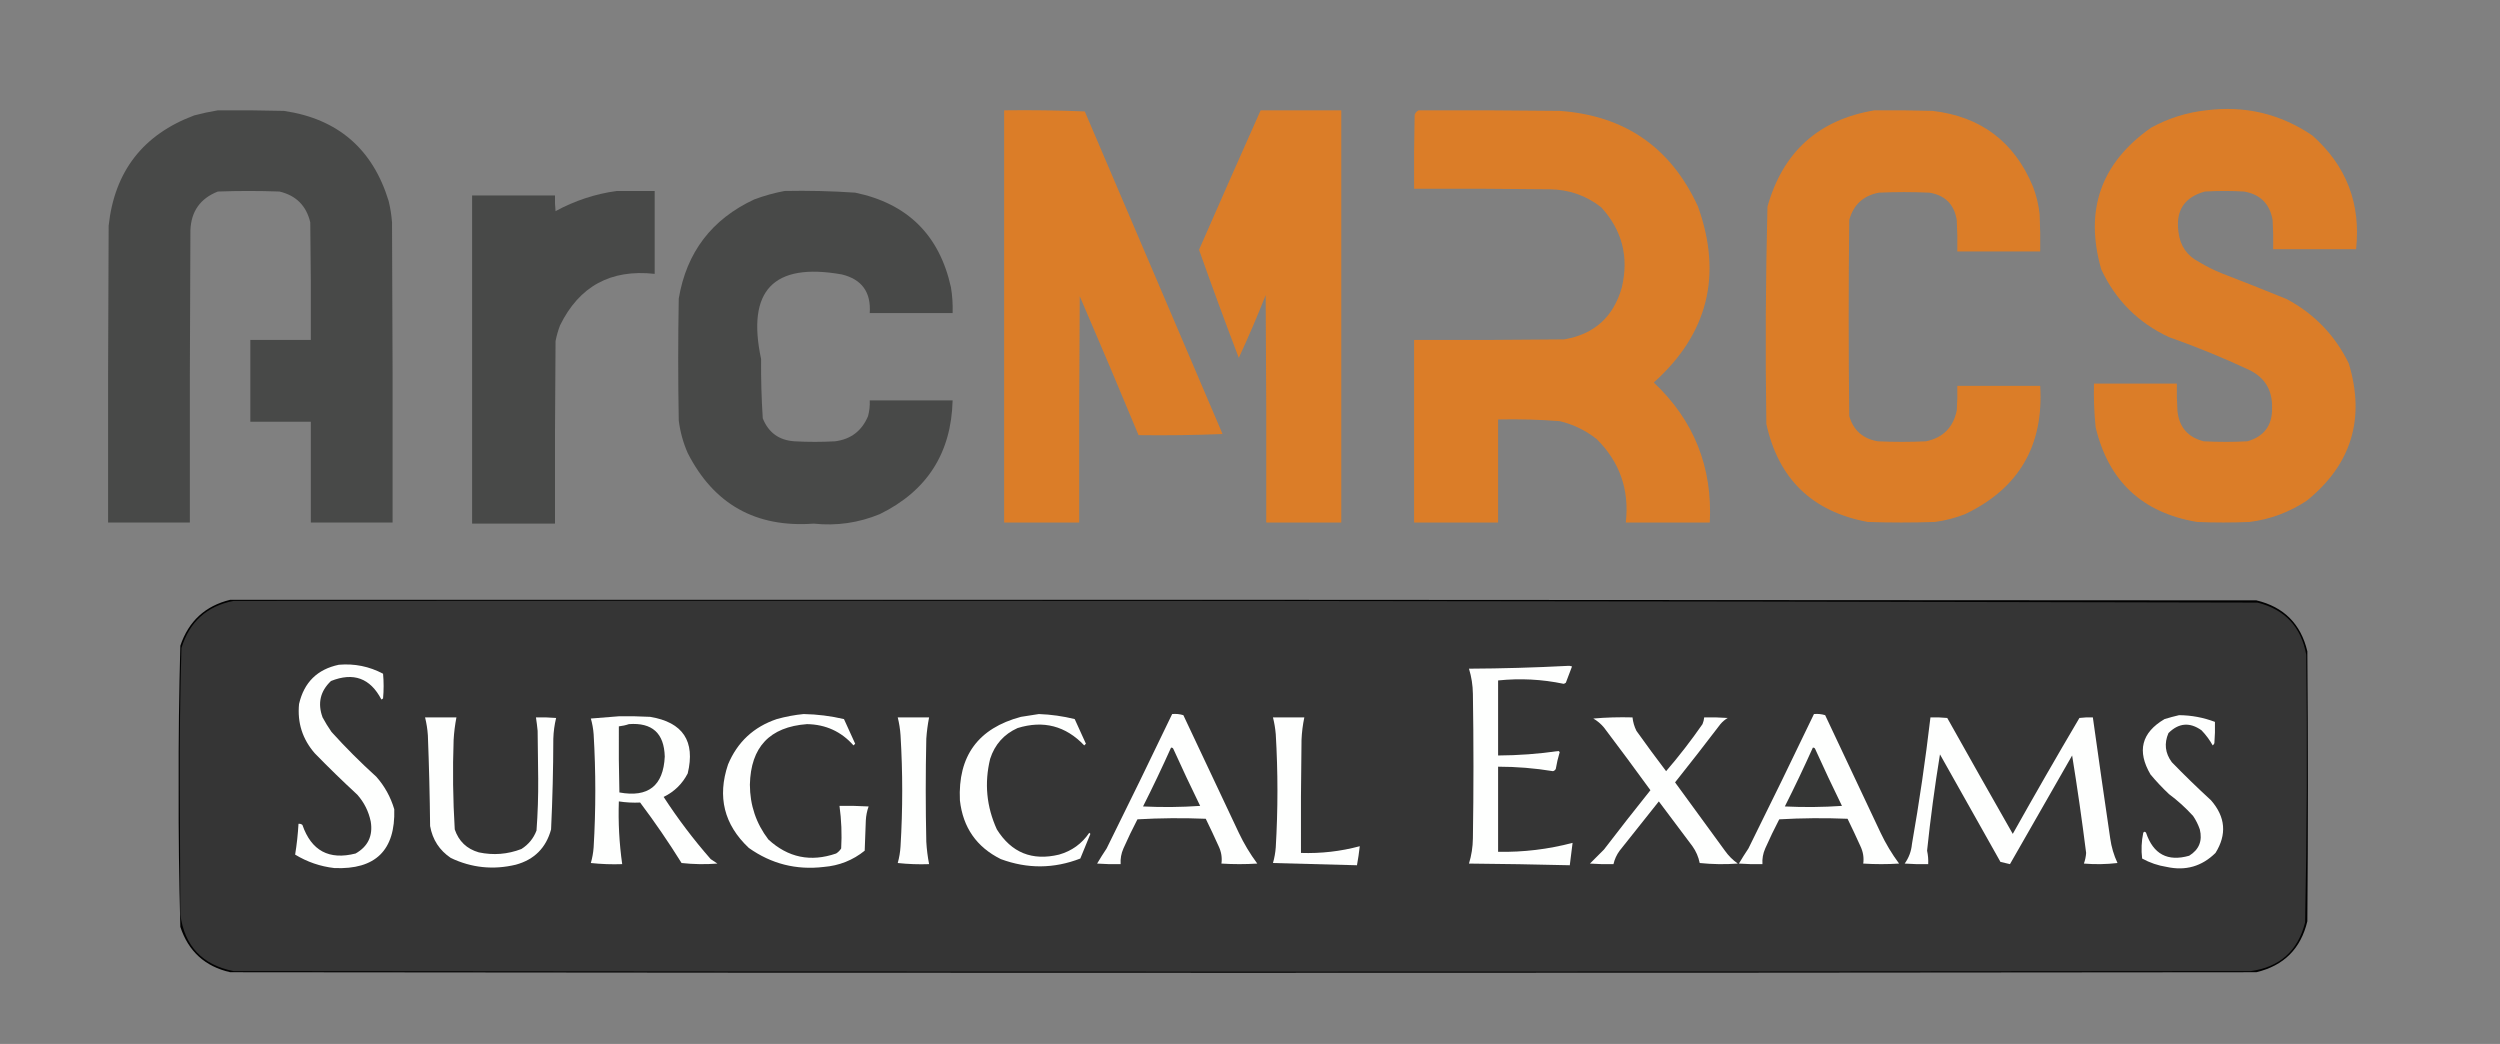 <?xml version="1.0" encoding="UTF-8"?>
<!DOCTYPE svg PUBLIC "-//W3C//DTD SVG 1.1//EN" "http://www.w3.org/Graphics/SVG/1.1/DTD/svg11.dtd">
<svg xmlns="http://www.w3.org/2000/svg" version="1.1" width="2232px" height="932px" style="shape-rendering:geometricPrecision; text-rendering:geometricPrecision; image-rendering:optimizeQuality; fill-rule:evenodd; clip-rule:evenodd" xmlns:xlink="http://www.w3.org/1999/xlink">
<rect width="100%" height="100%" fill="#808080" stroke="none"/>
<g><path style="opacity:1" fill="#484948" d="M 194.5,98.5 C 214.169,98.333 233.836,98.5 253.5,99C 301.592,106.087 332.759,132.921 347,179.5C 348.517,185.752 349.517,192.086 350,198.5C 350.5,287.833 350.667,377.166 350.5,466.5C 326.167,466.5 301.833,466.5 277.5,466.5C 277.5,436.5 277.5,406.5 277.5,376.5C 259.5,376.5 241.5,376.5 223.5,376.5C 223.5,352.167 223.5,327.833 223.5,303.5C 241.5,303.5 259.5,303.5 277.5,303.5C 277.667,268.498 277.5,233.498 277,198.5C 273.5,183.667 264.333,174.5 249.5,171C 231.167,170.333 212.833,170.333 194.5,171C 178.836,177.158 170.669,188.658 170,205.5C 169.5,292.499 169.333,379.499 169.5,466.5C 145.167,466.5 120.833,466.5 96.5,466.5C 96.333,378.166 96.5,289.833 97,201.5C 102.27,152.902 127.77,120.069 173.5,103C 180.57,101.155 187.57,99.655 194.5,98.5 Z"/></g>
<g><path style="opacity:1" fill="#db7d28" d="M 896.5,98.5 C 920.509,98.167 944.509,98.5 968.5,99.5C 1009.5,195.5 1050.5,291.5 1091.5,387.5C 1066.51,388.5 1041.51,388.833 1016.5,388.5C 999.294,347.083 981.794,305.75 964,264.5C 963.5,331.833 963.333,399.166 963.5,466.5C 941.167,466.5 918.833,466.5 896.5,466.5C 896.5,343.833 896.5,221.167 896.5,98.5 Z"/></g>
<g><path style="opacity:1" fill="#db7d28" d="M 1125.5,98.5 C 1149.5,98.5 1173.5,98.5 1197.5,98.5C 1197.5,221.167 1197.5,343.833 1197.5,466.5C 1175.17,466.5 1152.83,466.5 1130.5,466.5C 1130.67,398.833 1130.5,331.166 1130,263.5C 1122.53,282.429 1114.53,301.096 1106,319.5C 1093.78,287.52 1081.95,255.354 1070.5,223C 1088.71,181.415 1107.04,139.915 1125.5,98.5 Z"/></g>
<g><path style="opacity:1" fill="#db7d28" d="M 1266.5,98.5 C 1308.5,98.333 1350.5,98.5 1392.5,99C 1450.63,103.147 1491.8,131.647 1516,184.5C 1537.94,245.809 1524.78,298.142 1476.5,341.5C 1512.35,375.349 1529.01,417.015 1526.5,466.5C 1501.5,466.5 1476.5,466.5 1451.5,466.5C 1454.82,437.29 1446.15,412.457 1425.5,392C 1415.71,384.275 1404.71,378.941 1392.5,376C 1374.21,374.582 1355.87,374.082 1337.5,374.5C 1337.5,405.167 1337.5,435.833 1337.5,466.5C 1312.5,466.5 1287.5,466.5 1262.5,466.5C 1262.5,412.167 1262.5,357.833 1262.5,303.5C 1307.17,303.667 1351.83,303.5 1396.5,303C 1423.4,298.439 1440.57,282.939 1448,256.5C 1454.4,229.277 1448.24,205.444 1429.5,185C 1416.05,174.517 1400.72,169.183 1383.5,169C 1343.17,168.5 1302.83,168.333 1262.5,168.5C 1262.33,146.497 1262.5,124.497 1263,102.5C 1263.69,100.65 1264.86,99.316 1266.5,98.5 Z"/></g>
<g><path style="opacity:1" fill="#db7d28" d="M 1673.5,98.5 C 1690.84,98.333 1708.17,98.5 1725.5,99C 1768.56,104.067 1798.39,126.567 1815,166.5C 1818.1,174.569 1820.1,182.902 1821,191.5C 1821.5,202.495 1821.67,213.495 1821.5,224.5C 1796.83,224.5 1772.17,224.5 1747.5,224.5C 1747.67,215.161 1747.5,205.827 1747,196.5C 1744.72,182.429 1736.55,174.263 1722.5,172C 1707.5,171.333 1692.5,171.333 1677.5,172C 1663.52,174.644 1654.69,182.811 1651,196.5C 1650.33,254.833 1650.33,313.167 1651,371.5C 1654.77,384.264 1663.27,391.764 1676.5,394C 1690.83,394.667 1705.17,394.667 1719.5,394C 1734.67,390.833 1743.83,381.667 1747,366.5C 1747.5,359.174 1747.67,351.841 1747.5,344.5C 1772.17,344.5 1796.83,344.5 1821.5,344.5C 1824.73,397.897 1802.4,436.064 1754.5,459C 1745.78,462.429 1736.78,464.763 1727.5,466C 1707.5,466.667 1687.5,466.667 1667.5,466C 1617.97,456.805 1587.81,427.638 1577,378.5C 1576.02,313.802 1576.35,249.136 1578,184.5C 1591.78,135.54 1623.62,106.873 1673.5,98.5 Z"/></g>
<g><path style="opacity:1" fill="#db7d28" d="M 1969.5,98.5 C 2004.19,94.047 2035.85,101.547 2064.5,121C 2094.9,147.994 2107.9,181.828 2103.5,222.5C 2078.83,222.5 2054.17,222.5 2029.5,222.5C 2029.67,213.827 2029.5,205.16 2029,196.5C 2026.5,182 2018,173.5 2003.5,171C 1991.83,170.333 1980.17,170.333 1968.5,171C 1950.01,176.116 1942.18,188.283 1945,207.5C 1946.5,219.657 1952.67,228.49 1963.5,234C 1969.89,237.861 1976.55,241.194 1983.5,244C 2002.91,251.471 2022.25,259.137 2041.5,267C 2066.17,280.123 2084.67,299.29 2097,324.5C 2111.87,373.87 2099.37,414.704 2059.5,447C 2044,457.279 2027,463.612 2008.5,466C 1992.83,466.667 1977.17,466.667 1961.5,466C 1912.65,457.815 1882.48,429.648 1871,381.5C 1869.67,368.538 1869.17,355.538 1869.5,342.5C 1894.17,342.5 1918.83,342.5 1943.5,342.5C 1943.33,350.507 1943.5,358.507 1944,366.5C 1945.39,381.217 1953.22,390.384 1967.5,394C 1980.5,394.667 1993.5,394.667 2006.5,394C 2021.54,389.631 2028.87,379.631 2028.5,364C 2028.88,348.081 2021.88,336.748 2007.5,330C 1984.32,319.161 1960.65,309.494 1936.5,301C 1909,288.167 1888.83,268 1876,240.5C 1860.85,187.625 1875.68,145.458 1920.5,114C 1935.94,105.565 1952.27,100.399 1969.5,98.5 Z"/></g>
<g><path style="opacity:1" fill="#484948" d="M 550.5,170.5 C 561.833,170.5 573.167,170.5 584.5,170.5C 584.5,195.167 584.5,219.833 584.5,244.5C 545.307,240.171 517.141,255.504 500,290.5C 498.259,295.054 496.926,299.721 496,304.5C 495.5,358.832 495.333,413.166 495.5,467.5C 470.833,467.5 446.167,467.5 421.5,467.5C 421.5,369.833 421.5,272.167 421.5,174.5C 446.167,174.5 470.833,174.5 495.5,174.5C 495.334,179.179 495.501,183.845 496,188.5C 513.178,179.163 531.344,173.163 550.5,170.5 Z"/></g>
<g><path style="opacity:1" fill="#484948" d="M 700.5,170.5 C 721.54,170.071 742.54,170.571 763.5,172C 810.219,181.719 838.719,209.886 849,256.5C 850.262,264.113 850.762,271.78 850.5,279.5C 825.833,279.5 801.167,279.5 776.5,279.5C 777.773,260.834 769.44,249.334 751.5,245C 690.458,234.215 666.458,259.382 679.5,320.5C 679.36,338.217 679.86,355.883 681,373.5C 686.145,386.328 695.645,393.161 709.5,394C 721.5,394.667 733.5,394.667 745.5,394C 759.627,392.214 769.461,384.714 775,371.5C 776.225,366.915 776.725,362.248 776.5,357.5C 801.167,357.5 825.833,357.5 850.5,357.5C 849.297,404.519 827.63,438.353 785.5,459C 766.588,466.818 746.921,469.651 726.5,467.5C 674.833,471.261 637.333,450.261 614,404.5C 609.931,395.225 607.264,385.558 606,375.5C 605.333,339.167 605.333,302.833 606,266.5C 612.98,225.184 635.48,195.684 673.5,178C 682.417,174.691 691.417,172.191 700.5,170.5 Z"/></g>
<g><path style="opacity:0.983" fill="#000000" d="M 205.5,535.5 C 808.5,535.333 1411.5,535.5 2014.5,536C 2039,541.833 2054.17,557 2060,581.5C 2060.67,661.833 2060.67,742.167 2060,822.5C 2054.17,847 2039,862.167 2014.5,868C 1411.5,868.667 808.5,868.667 205.5,868C 183.057,862.892 168.224,849.392 161,827.5C 159.847,785.704 159.347,743.87 159.5,702C 159.347,660.13 159.847,618.296 161,576.5C 168.399,554.595 183.233,540.928 205.5,535.5 Z"/></g>
<g><path style="opacity:1" fill="#353535" d="M 208.5,536.5 C 810.857,536.003 1413.19,536.503 2015.5,538C 2039.97,544.141 2054.47,559.641 2059,584.5C 2059.98,664.193 2059.65,743.86 2058,823.5C 2051.62,848.879 2035.45,863.379 2009.5,867C 1409.17,867.667 808.833,867.667 208.5,867C 180.635,861.468 164.801,844.635 161,816.5C 160.833,777.667 160.667,738.833 160.5,700C 160.348,659.463 160.848,618.963 162,578.5C 169.196,555.13 184.696,541.13 208.5,536.5 Z"/></g>
<g><path style="opacity:1" fill="#fefffe" d="M 1723.5,640.5 C 1728.51,640.334 1733.51,640.501 1738.5,641C 1757.87,675.581 1777.37,710.081 1797,744.5C 1816.45,709.755 1836.29,675.255 1856.5,641C 1860.49,640.501 1864.49,640.334 1868.5,640.5C 1873.53,676.51 1878.69,712.51 1884,748.5C 1885.06,756.178 1887.23,763.511 1890.5,770.5C 1880.52,771.666 1870.52,771.832 1860.5,771C 1861.61,767.961 1862.27,764.794 1862.5,761.5C 1858.84,732.411 1854.68,703.411 1850,674.5C 1831.5,706.833 1813,739.167 1794.5,771.5C 1791.63,770.878 1788.8,770.211 1786,769.5C 1768,737.5 1750,705.5 1732,673.5C 1727.35,702.058 1723.51,730.725 1720.5,759.5C 1721.36,763.453 1721.7,767.453 1721.5,771.5C 1714.49,771.666 1707.49,771.5 1700.5,771C 1704.24,765.797 1706.4,759.964 1707,753.5C 1713.57,715.978 1719.07,678.311 1723.5,640.5 Z"/></g>
<g><path style="opacity:1" fill="#fefffe" d="M 1422.5,641.5 C 1433.99,640.505 1445.65,640.172 1457.5,640.5C 1457.95,644.693 1459.12,648.693 1461,652.5C 1469.64,664.641 1478.47,676.641 1487.5,688.5C 1499.05,675.081 1509.88,661.081 1520,646.5C 1520.81,644.564 1521.31,642.564 1521.5,640.5C 1528.51,640.334 1535.51,640.5 1542.5,641C 1540.04,642.458 1537.87,644.291 1536,646.5C 1522.69,663.976 1509.19,681.31 1495.5,698.5C 1510.33,718.833 1525.17,739.167 1540,759.5C 1543.17,764 1547,767.833 1551.5,771C 1540.15,771.832 1528.82,771.666 1517.5,770.5C 1516.4,765.024 1514.23,760.024 1511,755.5C 1501,742.167 1491,728.833 1481,715.5C 1469.33,730.167 1457.67,744.833 1446,759.5C 1443.34,763.144 1441.51,767.144 1440.5,771.5C 1433.49,771.666 1426.49,771.5 1419.5,771C 1423.67,766.833 1427.83,762.667 1432,758.5C 1445.64,740.69 1459.48,723.023 1473.5,705.5C 1459.86,686.692 1446.03,668.026 1432,649.5C 1429.23,646.223 1426.07,643.557 1422.5,641.5 Z"/></g>
<g><path style="opacity:1" fill="#fefffe" d="M 1136.5,640.5 C 1145.83,640.5 1155.17,640.5 1164.5,640.5C 1163.12,647.082 1162.28,653.748 1162,660.5C 1161.5,694.165 1161.33,727.832 1161.5,761.5C 1179.35,762.099 1196.85,760.099 1214,755.5C 1213.38,761.123 1212.55,766.79 1211.5,772.5C 1186.52,771.871 1161.52,771.204 1136.5,770.5C 1137.82,765.934 1138.65,761.267 1139,756.5C 1140.99,722.833 1140.99,689.166 1139,655.5C 1138.57,650.412 1137.74,645.412 1136.5,640.5 Z"/></g>
<g><path style="opacity:1" fill="#fefffe" d="M 801.5,640.5 C 810.833,640.5 820.167,640.5 829.5,640.5C 828.273,646.768 827.439,653.101 827,659.5C 826.333,690.167 826.333,720.833 827,751.5C 827.385,758.237 828.218,764.904 829.5,771.5C 820.143,771.832 810.81,771.498 801.5,770.5C 802.878,765.605 803.711,760.605 804,755.5C 806,722.5 806,689.5 804,656.5C 803.639,651.072 802.805,645.739 801.5,640.5 Z"/></g>
<g><path style="opacity:1" fill="#fefffe" d="M 379.5,640.5 C 388.833,640.5 398.167,640.5 407.5,640.5C 406.218,647.096 405.385,653.763 405,660.5C 404.045,687.208 404.378,713.874 406,740.5C 409.596,751.096 416.762,757.929 427.5,761C 440.499,763.744 453.166,762.744 465.5,758C 471.831,754.002 476.331,748.502 479,741.5C 480.135,726.051 480.635,710.551 480.5,695C 480.333,680.833 480.167,666.667 480,652.5C 479.608,648.472 479.108,644.472 478.5,640.5C 484.509,640.334 490.509,640.501 496.5,641C 495.036,647.035 494.203,653.201 494,659.5C 493.946,686.535 493.28,713.535 492,740.5C 487.5,757 477,767.5 460.5,772C 440.404,776.824 421.071,774.824 402.5,766C 392.316,759.142 386.15,749.642 384,737.5C 383.719,710.49 383.052,683.49 382,656.5C 381.639,651.072 380.805,645.739 379.5,640.5 Z"/></g>
<g><path style="opacity:1" fill="#fefffe" d="M 552.5,639.5 C 561.839,639.334 571.173,639.5 580.5,640C 609.735,644.895 620.902,661.728 614,690.5C 609.196,699.837 602.03,706.837 592.5,711.5C 605.156,730.993 619.156,749.493 634.5,767C 636.5,768.333 638.5,769.667 640.5,771C 629.818,771.832 619.151,771.666 608.5,770.5C 596.948,751.951 584.615,733.951 571.5,716.5C 565.251,716.812 558.917,716.478 552.5,715.5C 551.873,734.28 552.873,752.946 555.5,771.5C 546.143,771.832 536.81,771.498 527.5,770.5C 528.821,765.934 529.655,761.267 530,756.5C 531.986,722.833 531.986,689.166 530,655.5C 529.655,650.733 528.821,646.066 527.5,641.5C 535.99,640.833 544.324,640.167 552.5,639.5 Z"/></g>
<g><path style="opacity:1" fill="#353635" d="M 561.5,646.5 C 582.284,644.949 592.951,654.616 593.5,675.5C 592.251,701.552 578.751,712.218 553,707.5C 552.5,687.836 552.333,668.169 552.5,648.5C 555.689,648.142 558.689,647.475 561.5,646.5 Z"/></g>
<g><path style="opacity:1" fill="#fefffe" d="M 1945.5,638.5 C 1956.55,638.597 1967.22,640.597 1977.5,644.5C 1977.67,650.842 1977.5,657.175 1977,663.5C 1976.69,664.308 1976.19,664.975 1975.5,665.5C 1972.78,660.601 1969.44,656.101 1965.5,652C 1955,644.554 1945.16,645.388 1936,654.5C 1932.02,663.741 1933.02,672.408 1939,680.5C 1950.31,692.142 1961.98,703.475 1974,714.5C 1986.94,729.347 1988.27,745.014 1978,761.5C 1965.83,773.503 1951.33,777.67 1934.5,774C 1926.72,772.796 1919.39,770.296 1912.5,766.5C 1911.56,758.79 1911.9,751.124 1913.5,743.5C 1914.27,742.289 1915.11,742.289 1916,743.5C 1922.46,762.643 1935.29,769.476 1954.5,764C 1963.32,758.559 1966.49,750.726 1964,740.5C 1962.53,736.221 1960.53,732.221 1958,728.5C 1951.43,721.261 1944.26,714.761 1936.5,709C 1930.63,703.469 1925.13,697.635 1920,691.5C 1907.72,670.627 1911.89,654.127 1932.5,642C 1936.92,640.648 1941.25,639.481 1945.5,638.5 Z"/></g>
<g><path style="opacity:1" fill="#fefffe" d="M 1619.5,637.5 C 1622.9,637.18 1626.23,637.513 1629.5,638.5C 1646,673.5 1662.5,708.5 1679,743.5C 1683.62,753.247 1689.12,762.413 1695.5,771C 1684.83,771.667 1674.17,771.667 1663.5,771C 1664.23,765.711 1663.4,760.544 1661,755.5C 1657.3,747.258 1653.46,739.091 1649.5,731C 1629.16,730.167 1608.83,730.334 1588.5,731.5C 1584.06,740.045 1579.89,748.711 1576,757.5C 1574.03,761.963 1573.19,766.629 1573.5,771.5C 1566.49,771.666 1559.49,771.5 1552.5,771C 1555.21,766.416 1558.04,761.916 1561,757.5C 1580.79,717.596 1600.29,677.596 1619.5,637.5 Z"/></g>
<g><path style="opacity:1" fill="#353635" d="M 1618.5,667.5 C 1619.38,667.369 1620.04,667.702 1620.5,668.5C 1628.23,685.621 1636.23,702.621 1644.5,719.5C 1627.51,720.666 1610.51,720.833 1593.5,720C 1602.25,702.676 1610.58,685.176 1618.5,667.5 Z"/></g>
<g><path style="opacity:1" fill="#fefffe" d="M 1046.5,637.5 C 1049.9,637.18 1053.23,637.513 1056.5,638.5C 1073,673.5 1089.5,708.5 1106,743.5C 1110.62,753.247 1116.12,762.413 1122.5,771C 1111.83,771.667 1101.17,771.667 1090.5,771C 1091.23,765.711 1090.4,760.544 1088,755.5C 1084.3,747.258 1080.46,739.091 1076.5,731C 1056.16,730.167 1035.83,730.334 1015.5,731.5C 1011.06,740.045 1006.89,748.711 1003,757.5C 1001.03,761.963 1000.19,766.629 1000.5,771.5C 993.492,771.666 986.492,771.5 979.5,771C 982.208,766.416 985.042,761.916 988,757.5C 1007.79,717.596 1027.29,677.596 1046.5,637.5 Z"/></g>
<g><path style="opacity:1" fill="#353635" d="M 1045.5,667.5 C 1046.38,667.369 1047.04,667.702 1047.5,668.5C 1055.23,685.621 1063.23,702.621 1071.5,719.5C 1054.51,720.666 1037.51,720.833 1020.5,720C 1029.25,702.676 1037.58,685.176 1045.5,667.5 Z"/></g>
<g><path style="opacity:1" fill="#fefffe" d="M 927.5,637.5 C 938.32,637.893 948.986,639.393 959.5,642C 962.833,649.333 966.167,656.667 969.5,664C 969,664.5 968.5,665 968,665.5C 951.404,648.059 931.571,642.892 908.5,650C 896.316,655.499 888.15,664.666 884,677.5C 878.729,699.185 880.729,720.185 890,740.5C 903.01,761.286 921.51,768.786 945.5,763C 956.904,759.753 965.904,753.253 972.5,743.5C 972.833,743.833 973.167,744.167 973.5,744.5C 970.5,751.833 967.5,759.167 964.5,766.5C 940.91,775.635 917.244,775.802 893.5,767C 871.855,756.245 859.688,738.745 857,714.5C 855.152,675.016 873.318,650.183 911.5,640C 916.972,639.133 922.306,638.3 927.5,637.5 Z"/></g>
<g><path style="opacity:1" fill="#fefffe" d="M 717.5,637.5 C 729.662,637.726 741.662,639.226 753.5,642C 756.833,649.333 760.167,656.667 763.5,664C 763,664.5 762.5,665 762,665.5C 751.066,653.12 737.232,646.787 720.5,646.5C 687.239,648.963 670.239,666.963 669.5,700.5C 669.536,718.777 675.036,735.111 686,749.5C 703.596,765.686 723.763,769.853 746.5,762C 748.333,760.833 749.833,759.333 751,757.5C 751.729,744.778 751.229,732.111 749.5,719.5C 758.173,719.334 766.84,719.5 775.5,720C 774.059,724.007 773.226,728.174 773,732.5C 772.667,741.5 772.333,750.5 772,759.5C 761.412,768.035 749.245,772.868 735.5,774C 710.897,776.933 688.564,771.266 668.5,757C 646.425,736.201 640.259,711.367 650,682.5C 658.36,662.475 672.86,648.975 693.5,642C 701.512,639.762 709.512,638.262 717.5,637.5 Z"/></g>
<g><path style="opacity:1" fill="#fefffe" d="M 1399.5,594.5 C 1400.87,594.343 1402.21,594.51 1403.5,595C 1401.67,599.817 1399.84,604.65 1398,609.5C 1397.44,610.022 1396.77,610.355 1396,610.5C 1376.67,606.458 1357.17,605.458 1337.5,607.5C 1337.5,629.833 1337.5,652.167 1337.5,674.5C 1355.62,674.41 1373.62,673.076 1391.5,670.5C 1391.83,670.833 1392.17,671.167 1392.5,671.5C 1391.02,676.416 1389.85,681.416 1389,686.5C 1388.48,687.516 1387.65,688.182 1386.5,688.5C 1370.28,685.843 1353.94,684.51 1337.5,684.5C 1337.5,709.833 1337.5,735.167 1337.5,760.5C 1360.08,760.907 1382.24,758.24 1404,752.5C 1403.25,759.124 1402.41,765.791 1401.5,772.5C 1371.51,771.76 1341.51,771.26 1311.5,771C 1313.74,763.709 1314.9,756.209 1315,748.5C 1315.67,705.5 1315.67,662.5 1315,619.5C 1314.9,611.791 1313.74,604.291 1311.5,597C 1341.01,596.854 1370.35,596.021 1399.5,594.5 Z"/></g>
<g><path style="opacity:1" fill="#fefffe" d="M 302.5,593.5 C 316.478,592.287 329.645,594.954 342,601.5C 342.667,608.833 342.667,616.167 342,623.5C 341.586,623.957 341.086,624.291 340.5,624.5C 330.579,605.468 315.579,599.968 295.5,608C 285.893,617.116 283.393,627.95 288,640.5C 290.416,645.001 293.083,649.334 296,653.5C 308.667,667.5 322,680.833 336,693.5C 343.45,701.962 348.783,711.629 352,722.5C 353.081,759.085 335.247,776.585 298.5,775C 285.961,773.565 274.294,769.565 263.5,763C 264.971,753.929 265.971,744.762 266.5,735.5C 267.822,735.33 268.989,735.663 270,736.5C 277.965,759.567 293.799,768.067 317.5,762C 328.565,755.7 333.065,746.2 331,733.5C 329.121,724.409 325.121,716.409 319,709.5C 306.029,697.53 293.362,685.196 281,672.5C 270.022,659.868 265.355,645.202 267,628.5C 271.451,609.215 283.285,597.548 302.5,593.5 Z"/></g>
</svg>
